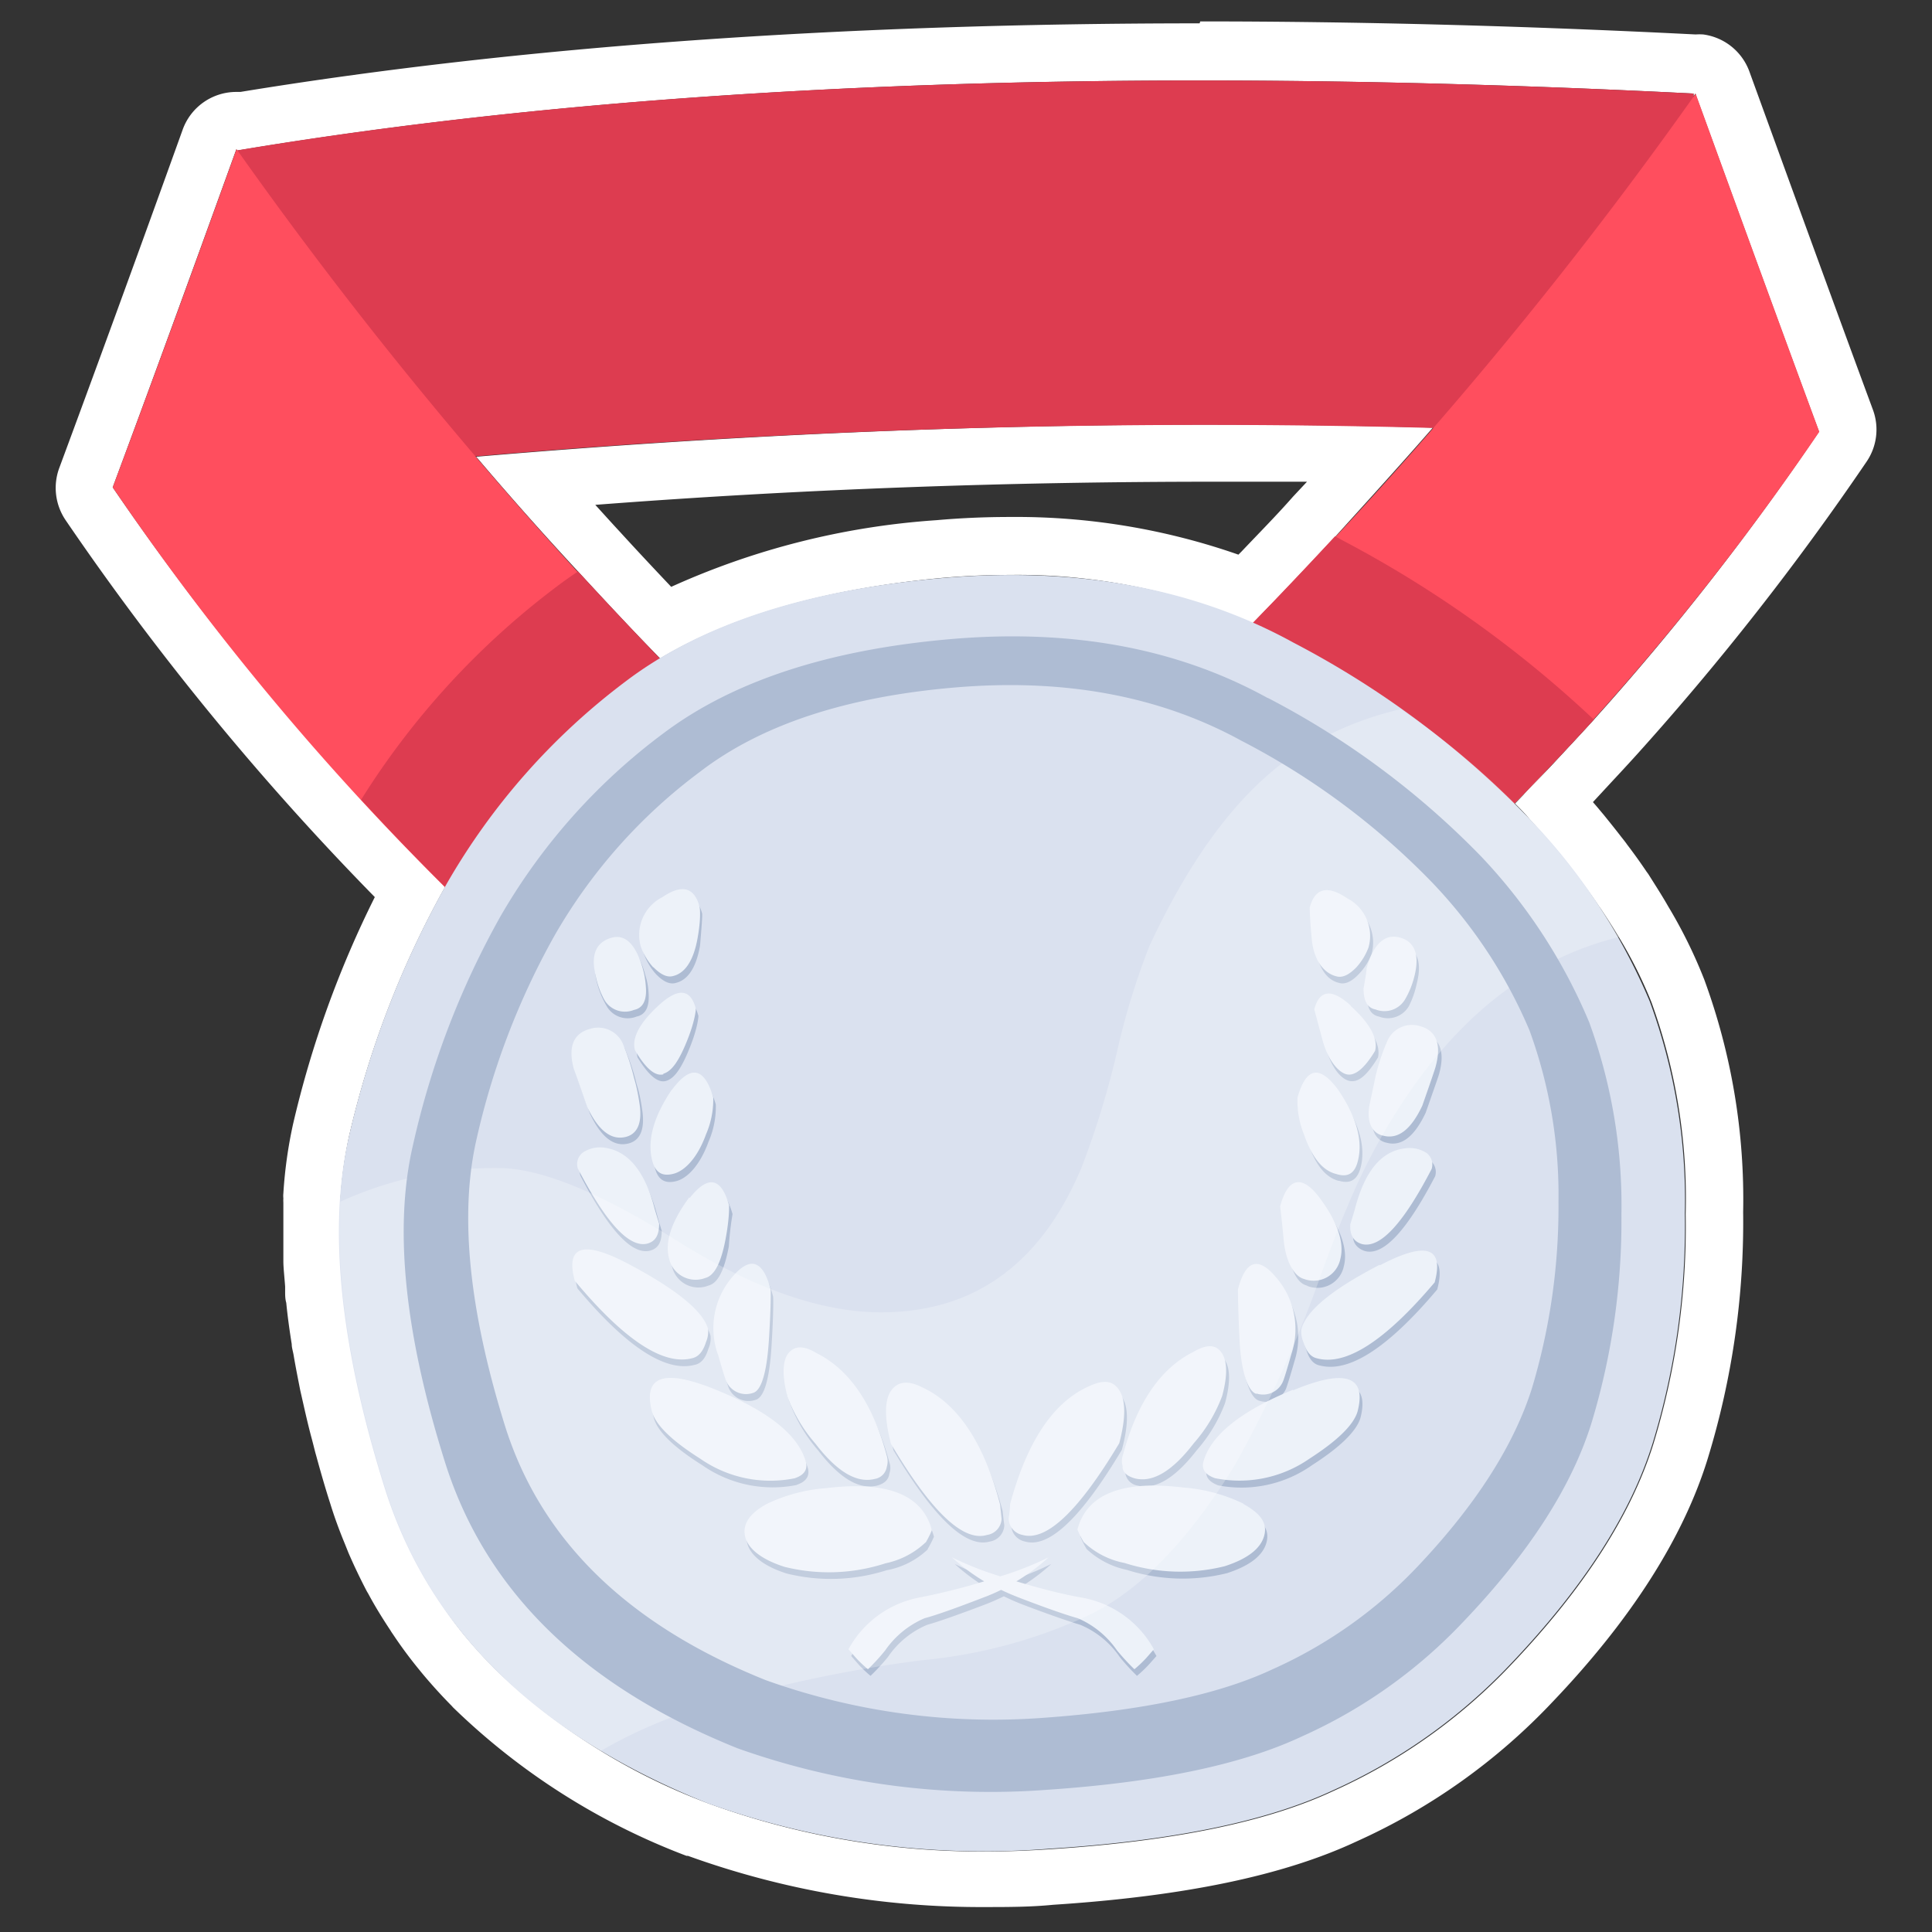 <svg id="Calque_1" data-name="Calque 1" xmlns="http://www.w3.org/2000/svg" viewBox="0 0 120 120"><rect x="0" y="0" width="120" height="120" fill="#333333" stroke="none"/><defs><style>.cls-1,.cls-7{fill:#fff;}.cls-2{fill:#dd3c50;}.cls-3{fill:#ff4e5e;}.cls-4{fill:#dae1ef;}.cls-5{fill:#aebcd3;}.cls-6{fill:#edf2f9;}.cls-7{opacity:0.25;isolation:isolate;}</style></defs><title>Plan de travail 5</title><path class="cls-1" d="M74.51,5q14.63,0,30.68.81c0,.06,0,.11,0,.17a1.63,1.63,0,0,0,.11-.17q4.56,12.56,7.68,21A164.74,164.74,0,0,1,99,44.7h0c-.53.59-1.08,1.18-1.62,1.76s-.85.92-1.28,1.37-1,1-1.48,1.54l-.52.54c.31.31.63.63.93,1,.52.57,1,1.13,1.49,1.7l.39.46,1,1.28.34.45c.38.5.74,1,1.08,1.51l.11.15c.4.6.78,1.19,1.13,1.78h0a27.84,27.84,0,0,1,2,4A35.76,35.76,0,0,1,104.7,75.4a46.24,46.24,0,0,1-2,14.27q-2.06,6.61-8.82,13.71a34.8,34.8,0,0,1-11.08,7.87q-6.16,2.88-17.6,3.61c-1.34.09-2.66.14-4,.14a49.62,49.62,0,0,1-17.24-3,38.49,38.49,0,0,1-13.3-8.42l-.08-.09c-.6-.61-1.17-1.24-1.7-1.88l-.05-.06c-.52-.64-1-1.3-1.46-2-.07-.1-.14-.2-.2-.3-.43-.64-.82-1.3-1.19-2l-.06-.11c-.37-.69-.7-1.4-1-2.12-.07-.16-.14-.32-.2-.49-.3-.73-.58-1.47-.81-2.23h0c-.31-1-.59-2-.85-2.93-.08-.3-.15-.6-.23-.91-.17-.65-.33-1.29-.47-1.92-.08-.34-.15-.67-.22-1-.13-.62-.24-1.23-.35-1.83-.05-.29-.11-.58-.15-.86-.13-.82-.24-1.62-.32-2.4,0-.31-.05-.62-.08-.93,0-.48-.08-1-.1-1.44l0-1.06c0-.42,0-.82,0-1.23l0-1a1.48,1.48,0,0,0,0-.21h0a26,26,0,0,1,.54-4,58.89,58.89,0,0,1,6-15.55l-.59-.61c-.21-.2-.41-.4-.61-.61A166.93,166.93,0,0,1,7,30.27q3.14-8.43,7.68-21a.35.35,0,0,0,.05.08Q40.77,5,74.51,5M41,40.9q6.72-4,17.46-5c1.46-.13,2.89-.19,4.28-.19a37,37,0,0,1,15.08,3c.62-.64,1.25-1.28,1.86-1.92,1.1-1.15,2.17-2.3,3.24-3.44h0C85,31.05,87.05,28.8,89,26.56q-6.78-.19-13.61-.19-22.59,0-45.81,2,3,3.54,6.31,7.11c1.28,1.39,2.57,2.78,3.9,4.17L41,40.9M74.51,1.45h0c-22.25,0-42.29,1.43-59.58,4.26h-.25a3.54,3.54,0,0,0-3.34,2.36c-3,8.34-5.58,15.39-7.66,21a3.57,3.57,0,0,0,.39,3.23A171,171,0,0,0,23.28,55.72,63.69,63.69,0,0,0,18.2,69.83a28.07,28.07,0,0,0-.6,4.29,1.55,1.55,0,0,0,0,.31,2.17,2.17,0,0,0,0,.26v0q0,.51,0,1v.12c0,.45,0,.9,0,1.36s0,.77,0,1.17.07,1,.11,1.57l0,.29c0,.24,0,.48.07.72.08.83.2,1.69.34,2.57,0,.21.07.42.11.64l.05.29c.11.63.24,1.28.37,1.94l.24,1.06c.15.66.31,1.34.49,2l.07.27c.06.23.11.45.18.69.3,1.1.59,2.1.88,3h0c.25.81.53,1.59.91,2.51l.22.55c.38.88.76,1.66,1.14,2.39l.1.17c.38.71.82,1.43,1.32,2.19l.06.09c.05.09.11.17.17.26a27.2,27.2,0,0,0,1.65,2.22l.08.1c.57.69,1.21,1.4,1.89,2.09l.09.1a42.21,42.21,0,0,0,14.5,9.22l.09,0a53.54,53.54,0,0,0,18.47,3.18c1.38,0,2.8,0,4.21-.14,8.14-.53,14.31-1.81,18.86-3.94a38.32,38.32,0,0,0,12.17-8.67c4.85-5.08,8.1-10.16,9.62-15.07a50.07,50.07,0,0,0,2.21-15.35,39.55,39.55,0,0,0-2.42-14.45,30.26,30.26,0,0,0-2.24-4.54c-.37-.65-.79-1.3-1.23-2l-.11-.15c-.37-.55-.77-1.11-1.19-1.66-.11-.16-.23-.31-.35-.46-.37-.48-.74-.94-1.12-1.41l-.11-.13-.3-.36-.26-.3,1-1.08.25-.27q.72-.77,1.41-1.53a169.57,169.57,0,0,0,14.34-18.27,3.54,3.54,0,0,0,.39-3.22c-2.07-5.6-4.64-12.66-7.67-21a3.55,3.55,0,0,0-2.87-2.31,3.71,3.71,0,0,0-.47,0h0c-10.68-.54-21-.81-30.77-.81ZM36.94,31.36c13-1,25.87-1.44,38.46-1.44,1.92,0,3.85,0,5.78,0l-.87.93c-1,1.14-2.12,2.27-3.2,3.41l-.19.19a41.85,41.85,0,0,0-14.18-2.34c-1.48,0-3,.06-4.58.2a47.67,47.67,0,0,0-16.47,4.14c-1.06-1.12-2.13-2.26-3.17-3.4-.53-.57-1.05-1.15-1.58-1.73Z"/><g id="Layer0_4_MEMBER_0_FILL" data-name="Layer0 4 MEMBER 0 FILL"><path class="cls-2" d="M107.28,27.39a140,140,0,0,1-2.09-21.58Q52,3.12,14.73,9.34,11.21,22.92,9.15,30.51A526.59,526.59,0,0,1,107.28,27.39Z"/></g><g id="Layer0_4_MEMBER_1_FILL" data-name="Layer0 4 MEMBER 1 FILL"><path class="cls-3" d="M14.69,9.26Q10.15,21.85,7,30.27A167.68,167.68,0,0,0,31.34,58.66L43.86,43.85A266.49,266.49,0,0,1,14.69,9.26M76.14,40.4Q83,48.49,88.62,55.21A166.83,166.83,0,0,0,113,26.82q-3.12-8.44-7.68-21A265.44,265.44,0,0,1,76.14,40.4Z"/></g><path class="cls-2" d="M83.44,33.59l-.52-.28c-2.19,2.36-4.44,4.72-6.78,7.09Q83,48.49,88.62,55.21,94,50.14,99,44.7A71.07,71.07,0,0,0,83.44,33.59Z"/><path class="cls-2" d="M35.9,35.49c-.45.31-.9.62-1.33.95A49.16,49.16,0,0,0,22.43,49.67c2.85,3.09,5.81,6.09,8.91,9L43.86,43.85Q39.72,39.65,35.9,35.49Z"/><g id="Layer0_4_MEMBER_2_FILL" data-name="Layer0 4 MEMBER 2 FILL"><path class="cls-4" d="M80.33,39.91q-9.27-5.1-21.87-4T38.85,42.33A41.63,41.63,0,0,0,27.73,54.92a58.93,58.93,0,0,0-6.07,15.72q-1.92,8.51,2.22,21.74T43.94,112a50.86,50.86,0,0,0,21.21,2.83q11.44-.73,17.6-3.61a34.8,34.8,0,0,0,11.08-7.87q6.77-7.11,8.82-13.71a46.24,46.24,0,0,0,2-14.27,35.76,35.76,0,0,0-2.18-13.17A37.15,37.15,0,0,0,95,50.86,57.08,57.08,0,0,0,80.33,39.91Z"/></g><path class="cls-5" d="M40.81,75.45s.1.37.29,1c0,.67-.19,1.08-.72,1.23-1.12.29-2.57-1.27-4.33-4.66a.89.89,0,0,1,.33-1,1.92,1.92,0,0,1,1.37-.29Q39.89,72,40.81,75.45Zm.55-8.31c.55-.15,1-.85,1.5-2.11s.52-1.9.52-1.93c-.32-1.23-1.08-1.31-2.28-.22s-1.71,2-1.5,2.8C40.28,66.79,40.86,67.28,41.36,67.14Zm.52,1c-1.13,1.68-1.53,3.14-1.2,4.4.19.76.64,1,1.33.82s1.48-1,2-2.45a5.42,5.42,0,0,0,.45-2.31C43.9,66.69,43.06,66.54,41.88,68.12ZM40.74,60.5c.46.48.87.66,1.24.55q1.14-.28,1.5-2.31c.11-1.26.15-1.91.13-2-.33-1.21-1.1-1.41-2.31-.58A2.63,2.63,0,0,0,40,59.26,3.83,3.83,0,0,0,40.74,60.5Zm4,24c.26.92.44,1.48.52,1.7a1.34,1.34,0,0,0,1.66.75c.53-.13.87-1.24,1-3.33s.12-3.08.09-3.12c-.47-1.81-1.27-2.06-2.37-.75A4.89,4.89,0,0,0,44.75,84.54ZM43,74.84c-1.11,1.49-1.53,2.75-1.27,3.77A1.68,1.68,0,0,0,44,79.85c.61-.15,1-1,1.27-2.44a19,19,0,0,1,.23-2Q44.72,72.65,43,74.84ZM37.68,62.49a1.5,1.5,0,0,0,1.86.65c.54-.11.79-.57.75-1.37s-.2-1.13-.2-1.17C39.66,59,39,58.39,38,58.67s-1.26,1-.91,2.41A5.67,5.67,0,0,0,37.68,62.49ZM50.81,90.08q2,2.61,3.68,2.19.69-.19.75-.75a1,1,0,0,0,0-.69c-.87-3.23-2.32-5.36-4.37-6.38-.76-.46-1.33-.47-1.72,0a3.31,3.31,0,0,0-.07,2.74A9.66,9.66,0,0,0,50.81,90.08Zm10.66,5.67a1.07,1.07,0,0,0,.91-1c-.07-.56-.1-.86-.1-.88q-1.56-5.81-4.85-7.3c-.87-.43-1.51-.36-1.93.23s-.41,1.72,0,3.29Q59.25,96.37,61.47,95.75Zm-12-3.52c.58-.19.82-.52.72-1q-.69-2.52-5.58-4.5c-3.23-1.32-4.56-.88-4,1.34.22.82,1.2,1.8,3,2.93A7.63,7.63,0,0,0,49.51,92.23Zm8.14,4a6.79,6.79,0,0,0,.4-.78q-.88-3.3-6.55-2.61a10.35,10.35,0,0,0-3.75,1c-1,.59-1.48,1.25-1.3,2s1,1.43,2.44,1.89a11.38,11.38,0,0,0,6.22-.2A5,5,0,0,0,57.65,96.21ZM43.16,84.77c.39-.08.67-.42.84-1a1.54,1.54,0,0,0,.13-.81q-.45-1.67-4.85-3.94c-2.85-1.5-4-1.16-3.42,1Q40.45,85.5,43.16,84.77ZM36.64,69.16c.69,1.48,1.5,2.1,2.41,1.86.72-.19,1-.88.85-2s-.36-1.67-.36-1.69a13.78,13.78,0,0,0-.65-2,1.67,1.67,0,0,0-2.09-1.05c-1,.26-1.38,1.09-1,2.48C35.81,66.8,36.09,67.62,36.64,69.16Zm46.53-8.11c.36.11.78-.07,1.23-.55a3.72,3.72,0,0,0,.79-1.24,2.64,2.64,0,0,0-1.34-3.06c-1.22-.83-2-.63-2.31.58a16.94,16.94,0,0,0,.13,2Q82,60.77,83.17,61.05Zm0,12.29c.7.21,1.14-.06,1.34-.82.33-1.26-.08-2.72-1.21-4.4s-2-1.43-2.54.46a5.66,5.66,0,0,0,.46,2.31C81.66,72.3,82.31,73.12,83.13,73.34Zm.92-10.46c-1.2-1.09-2-1-2.28.22,0,0,.17.67.52,1.93s.95,2,1.5,2.11,1.08-.35,1.76-1.46C85.76,64.92,85.26,64,84.05,62.88Zm-2.87,17a1.68,1.68,0,0,0,2.25-1.24c.26-1-.17-2.28-1.27-3.77s-2-1.29-2.48.52a19,19,0,0,1,.23,2C80.15,78.89,80.57,79.7,81.18,79.85Zm5.08-14.59a12.58,12.58,0,0,0-.65,2s-.12.58-.36,1.69.13,1.86.85,2c.91.24,1.71-.38,2.41-1.86.54-1.54.83-2.36.85-2.47.37-1.39,0-2.22-1-2.48A1.67,1.67,0,0,0,86.26,65.26Zm1.14,6.48c-1.43.2-2.45,1.43-3.06,3.71,0,0-.1.37-.29,1s.19,1.08.71,1.23c1.13.29,2.58-1.27,4.34-4.65a.91.91,0,0,0-.33-1A1.93,1.93,0,0,0,87.4,71.74Zm-2.54-10c0,.8.21,1.26.75,1.37a1.51,1.51,0,0,0,1.86-.65A5.67,5.67,0,0,0,88,61.08c.35-1.36,0-2.17-.91-2.41s-1.62.36-2,1.93C85.06,60.64,85,61,84.86,61.77Zm1,17.24Q81.47,81.29,81,83a1.54,1.54,0,0,0,.13.81c.17.59.45.93.84,1q2.72.72,7.3-4.72C89.86,77.85,88.72,77.51,85.87,79Zm-5.38,7.75q-4.87,2-5.57,4.5c-.11.45.13.78.72,1A7.6,7.6,0,0,0,81.5,91c1.76-1.13,2.75-2.11,3-2.93C85.06,85.88,83.73,85.44,80.49,86.76ZM77.4,93.83a10.35,10.35,0,0,0-3.75-1Q68,92.13,67.1,95.43a5.73,5.73,0,0,0,.39.78A5.21,5.21,0,0,0,70,97.51a11.38,11.38,0,0,0,6.22.2c1.41-.46,2.22-1.09,2.44-1.89S78.44,94.42,77.4,93.83Zm-7.5-2.31a.91.91,0,0,0,.75.75q1.66.42,3.68-2.19a9.45,9.45,0,0,0,1.76-2.93c.35-1.3.33-2.21-.06-2.74s-1-.42-1.73,0c-2,1-3.5,3.15-4.36,6.38A1.12,1.12,0,0,0,69.9,91.52ZM78.21,87a1.35,1.35,0,0,0,1.67-.75c.08-.22.26-.78.52-1.7a4.89,4.89,0,0,0-1-4.75c-1.1-1.31-1.9-1.06-2.38.75,0,0,0,1.08.1,3.12S77.69,86.86,78.21,87ZM63.68,95.75q2.22.63,6-5.7c.42-1.56.42-2.66,0-3.29s-1-.66-1.92-.23q-3.28,1.5-4.85,7.3s0,.31-.1.88A1.06,1.06,0,0,0,63.68,95.75Zm3.62,3.88a38.33,38.33,0,0,1-4-1,12.44,12.44,0,0,0,2-1.49,19.75,19.75,0,0,1-3,1.18,18.94,18.94,0,0,1-3-1.18,12.82,12.82,0,0,0,2,1.49,38.82,38.82,0,0,1-4,1,6.31,6.31,0,0,0-4.43,3.23l.48.55a7.76,7.76,0,0,0,.72.68,12.63,12.63,0,0,0,1.08-1.17,5.55,5.55,0,0,1,2.44-2c.65-.18,1.86-.6,3.62-1.27.39-.15.77-.32,1.14-.5.37.18.75.35,1.14.5,1.76.67,3,1.09,3.61,1.27a5.57,5.57,0,0,1,2.45,2,12.7,12.7,0,0,0,1.07,1.17,7.76,7.76,0,0,0,.72-.68l.49-.55A6.33,6.33,0,0,0,67.3,99.63Z"/><path class="cls-6" d="M40.64,75s.1.37.3,1c0,.68-.2,1.09-.72,1.24-1.13.29-2.57-1.27-4.33-4.66a.9.9,0,0,1,.32-1,1.93,1.93,0,0,1,1.37-.29Q39.74,71.61,40.64,75Zm.56-8.31c.54-.15,1-.85,1.5-2.11s.52-1.91.52-1.93c-.33-1.24-1.09-1.31-2.28-.23s-1.72,2.05-1.5,2.81C40.11,66.38,40.7,66.86,41.2,66.73Zm.52,1q-1.69,2.51-1.21,4.4c.2.76.64,1,1.34.81s1.48-1,2-2.44a5.42,5.42,0,0,0,.45-2.31C43.74,66.28,42.89,66.12,41.72,67.71Zm-1.14-7.62c.46.47.87.66,1.24.55.76-.19,1.26-1,1.5-2.31s.15-1.91.13-2c-.33-1.21-1.1-1.41-2.32-.58a2.63,2.63,0,0,0-1.33,3.06A3.83,3.83,0,0,0,40.58,60.09Zm4,24c.26.92.43,1.48.52,1.7a1.34,1.34,0,0,0,1.66.75c.52-.13.87-1.24,1-3.33s.12-3.08.1-3.13q-.72-2.7-2.38-.74A4.89,4.89,0,0,0,44.59,84.13Zm-1.76-9.71c-1.11,1.5-1.53,2.76-1.27,3.78a1.69,1.69,0,0,0,2.25,1.24c.6-.15,1-1,1.27-2.44s.2-2.1.22-2.06Q44.55,72.24,42.83,74.42ZM37.52,62.07a1.48,1.48,0,0,0,1.85.66c.55-.11.8-.57.75-1.37s-.19-1.13-.19-1.18c-.44-1.56-1.12-2.2-2-1.92s-1.27,1-.92,2.41A5.33,5.33,0,0,0,37.52,62.07Zm13.13,27.6q2,2.61,3.68,2.19a.9.9,0,0,0,.75-.75,1.18,1.18,0,0,0,0-.69q-1.3-4.85-4.37-6.38c-.76-.46-1.34-.47-1.73,0s-.41,1.44-.06,2.74A9.45,9.45,0,0,0,50.65,89.67ZM61.3,95.34a1.06,1.06,0,0,0,.91-1c-.06-.57-.09-.86-.09-.88-1-3.87-2.66-6.3-4.86-7.3-.87-.44-1.51-.36-1.92.23s-.41,1.72,0,3.29Q59.09,96,61.3,95.34ZM49.35,91.82c.58-.19.82-.52.71-1q-.68-2.5-5.57-4.49c-3.24-1.33-4.56-.88-4,1.33q.33,1.25,3,2.94A7.62,7.62,0,0,0,49.35,91.82Zm8.14,4a5.73,5.73,0,0,0,.39-.78c-.58-2.2-2.77-3.07-6.55-2.61a10.24,10.24,0,0,0-3.74,1c-1.05.59-1.48,1.25-1.31,2s1,1.43,2.45,1.89A11.38,11.38,0,0,0,55,97.1,5.13,5.13,0,0,0,57.49,95.8ZM43,84.36c.39-.09.67-.42.85-1a1.65,1.65,0,0,0,.13-.81c-.31-1.11-1.92-2.43-4.86-4s-4-1.15-3.42,1Q40.3,85.07,43,84.36ZM36.47,68.75c.7,1.48,1.5,2.1,2.42,1.86.71-.19,1-.88.84-2s-.36-1.67-.36-1.7a13.4,13.4,0,0,0-.65-2,1.67,1.67,0,0,0-2.08-1c-1,.26-1.38,1.09-1,2.48C35.65,66.39,35.93,67.21,36.47,68.75ZM83,60.64c.37.11.78-.08,1.24-.55A3.83,3.83,0,0,0,85,58.85a2.63,2.63,0,0,0-1.33-3.06c-1.22-.83-2-.63-2.32.58,0,.05,0,.7.13,2S82.24,60.45,83,60.64Zm0,12.28c.69.22,1.14,0,1.34-.81q.48-1.89-1.21-4.4c-1.17-1.59-2-1.43-2.54.46A5.59,5.59,0,0,0,81,70.48C81.49,71.89,82.14,72.71,83,72.92Zm.91-10.45c-1.19-1.09-1.95-1-2.28.22,0,0,.18.67.52,1.93s1,2,1.5,2.11,1.09-.35,1.76-1.46C85.6,64.51,85.1,63.57,83.88,62.47ZM81,79.44a1.69,1.69,0,0,0,2.25-1.24c.26-1-.16-2.28-1.27-3.78s-2-1.28-2.47.52c0,0,.09.65.22,2.06S80.41,79.29,81,79.44Zm5.09-14.6a13.4,13.4,0,0,0-.65,2s-.12.59-.36,1.7.13,1.86.84,2c.92.24,1.72-.38,2.42-1.86.54-1.54.82-2.36.84-2.47.37-1.39,0-2.22-1-2.48A1.67,1.67,0,0,0,86.1,64.84Zm1.14,6.49q-2.16.28-3.06,3.71s-.1.37-.3,1q-.06,1,.72,1.23c1.13.29,2.57-1.27,4.33-4.66a.9.9,0,0,0-.32-1A1.93,1.93,0,0,0,87.24,71.33Zm-2.54-10c0,.8.2,1.26.75,1.37a1.49,1.49,0,0,0,1.85-.66,5.33,5.33,0,0,0,.56-1.4c.35-1.37,0-2.17-.91-2.41s-1.62.36-2.06,1.92C84.89,60.23,84.83,60.62,84.7,61.36Zm1,17.23c-2.94,1.52-4.55,2.84-4.86,4a1.65,1.65,0,0,0,.13.81c.18.59.46.92.85,1q2.7.72,7.3-4.72Q90,76.34,85.71,78.59Zm-5.38,7.76q-4.89,2-5.57,4.49c-.11.46.13.79.72,1a7.61,7.61,0,0,0,5.86-1.2q2.64-1.7,3-2.94C84.89,85.47,83.57,85,80.33,86.35Zm-3.09,7.07a10.35,10.35,0,0,0-3.75-1q-5.67-.69-6.55,2.61a5.73,5.73,0,0,0,.39.78,5.09,5.09,0,0,0,2.54,1.3,11.38,11.38,0,0,0,6.22.2c1.42-.46,2.23-1.09,2.45-1.89S78.28,94,77.24,93.42Zm-7.5-2.31c0,.36.29.61.75.74q1.67.44,3.68-2.18a9.45,9.45,0,0,0,1.76-2.93c.35-1.3.33-2.22-.07-2.74s-1-.42-1.72,0q-3.06,1.53-4.37,6.39A1.18,1.18,0,0,0,69.74,91.11Zm8.31-4.53a1.34,1.34,0,0,0,1.66-.75c.09-.22.26-.78.52-1.7a4.89,4.89,0,0,0-.94-4.75q-1.67-2-2.38.74s0,1.09.1,3.13S77.53,86.45,78.05,86.58ZM63.52,95.34q2.22.61,6-5.7c.41-1.56.41-2.66,0-3.29s-1-.66-1.92-.23c-2.2,1-3.81,3.43-4.86,7.3,0,0,0,.31-.09.88A1.06,1.06,0,0,0,63.52,95.34Zm3.61,3.88c-1.16-.21-2.51-.55-4-1a12.82,12.82,0,0,0,2-1.49,20,20,0,0,1-3,1.18,20.23,20.23,0,0,1-3-1.18,12.36,12.36,0,0,0,2,1.49,41,41,0,0,1-4,1,6.37,6.37,0,0,0-4.43,3.22l.49.56a7.76,7.76,0,0,0,.72.68,12.7,12.7,0,0,0,1.07-1.17,5.68,5.68,0,0,1,2.45-2c.65-.17,1.85-.59,3.61-1.27a11.5,11.5,0,0,0,1.14-.49c.37.18.75.34,1.14.49,1.76.68,3,1.1,3.62,1.27a5.67,5.67,0,0,1,2.44,2,14.1,14.1,0,0,0,1.08,1.17,7.76,7.76,0,0,0,.72-.68l.49-.56A6.37,6.37,0,0,0,67.13,99.22Z"/><path class="cls-7" d="M95,50.86a48.26,48.26,0,0,0-8-6.81,20.5,20.5,0,0,0-6.34,2.64q-5.21,3.36-9.26,12.05a44.88,44.88,0,0,0-1.93,6.19,54.09,54.09,0,0,1-2.29,7.58q-3.78,9-12.46,9-5.58,0-12.71-4.47T31,72.55a23.07,23.07,0,0,0-9.86,2.09q-.45,7.44,2.77,17.74t13.41,16.37a29.48,29.48,0,0,1,7.28-3,82.29,82.29,0,0,1,12.67-2.63,31.54,31.54,0,0,0,10.41-2.82Q72.4,98,76.7,91a75.85,75.85,0,0,0,5.41-12c.5-1.34,1-2.71,1.6-4.1a38.27,38.27,0,0,1,4-7.3c3.51-5,7.79-8.15,12.85-9.4A43.37,43.37,0,0,0,95,50.86Z"/><g id="Layer0_4_MEMBER_2_MEMBER_1_FILL" data-name="Layer0 4 MEMBER 2 MEMBER 1 FILL"><path class="cls-5" d="M78.73,43.35Q70.32,38.71,59,39.7T41.23,45.53A37.61,37.61,0,0,0,31.1,56.89a52.29,52.29,0,0,0-5.46,14.28q-1.77,7.67,2,19.65t18.17,17.77A46.86,46.86,0,0,0,65,111.17q10.29-.69,15.87-3.32a31.4,31.4,0,0,0,10-7.1q6.16-6.44,8-12.43a43.3,43.3,0,0,0,1.84-12.88,33.2,33.2,0,0,0-2-11.94A34.05,34.05,0,0,0,92,53.2a51.52,51.52,0,0,0-13.25-9.85M77.09,46A45.61,45.61,0,0,1,88.94,54.8,30.43,30.43,0,0,1,95,64a29.79,29.79,0,0,1,1.8,10.67,39.18,39.18,0,0,1-1.64,11.53Q93.46,91.6,88,97.35a28.33,28.33,0,0,1-9,6.35q-5,2.34-14.24,3a41.88,41.88,0,0,1-17.19-2.34Q34.66,99.19,31.34,88.48T29.58,70.84a46.82,46.82,0,0,1,4.88-12.76,33.36,33.36,0,0,1,9-10.13q5.7-4.39,15.87-5.25T77.09,46Z"/></g></svg>